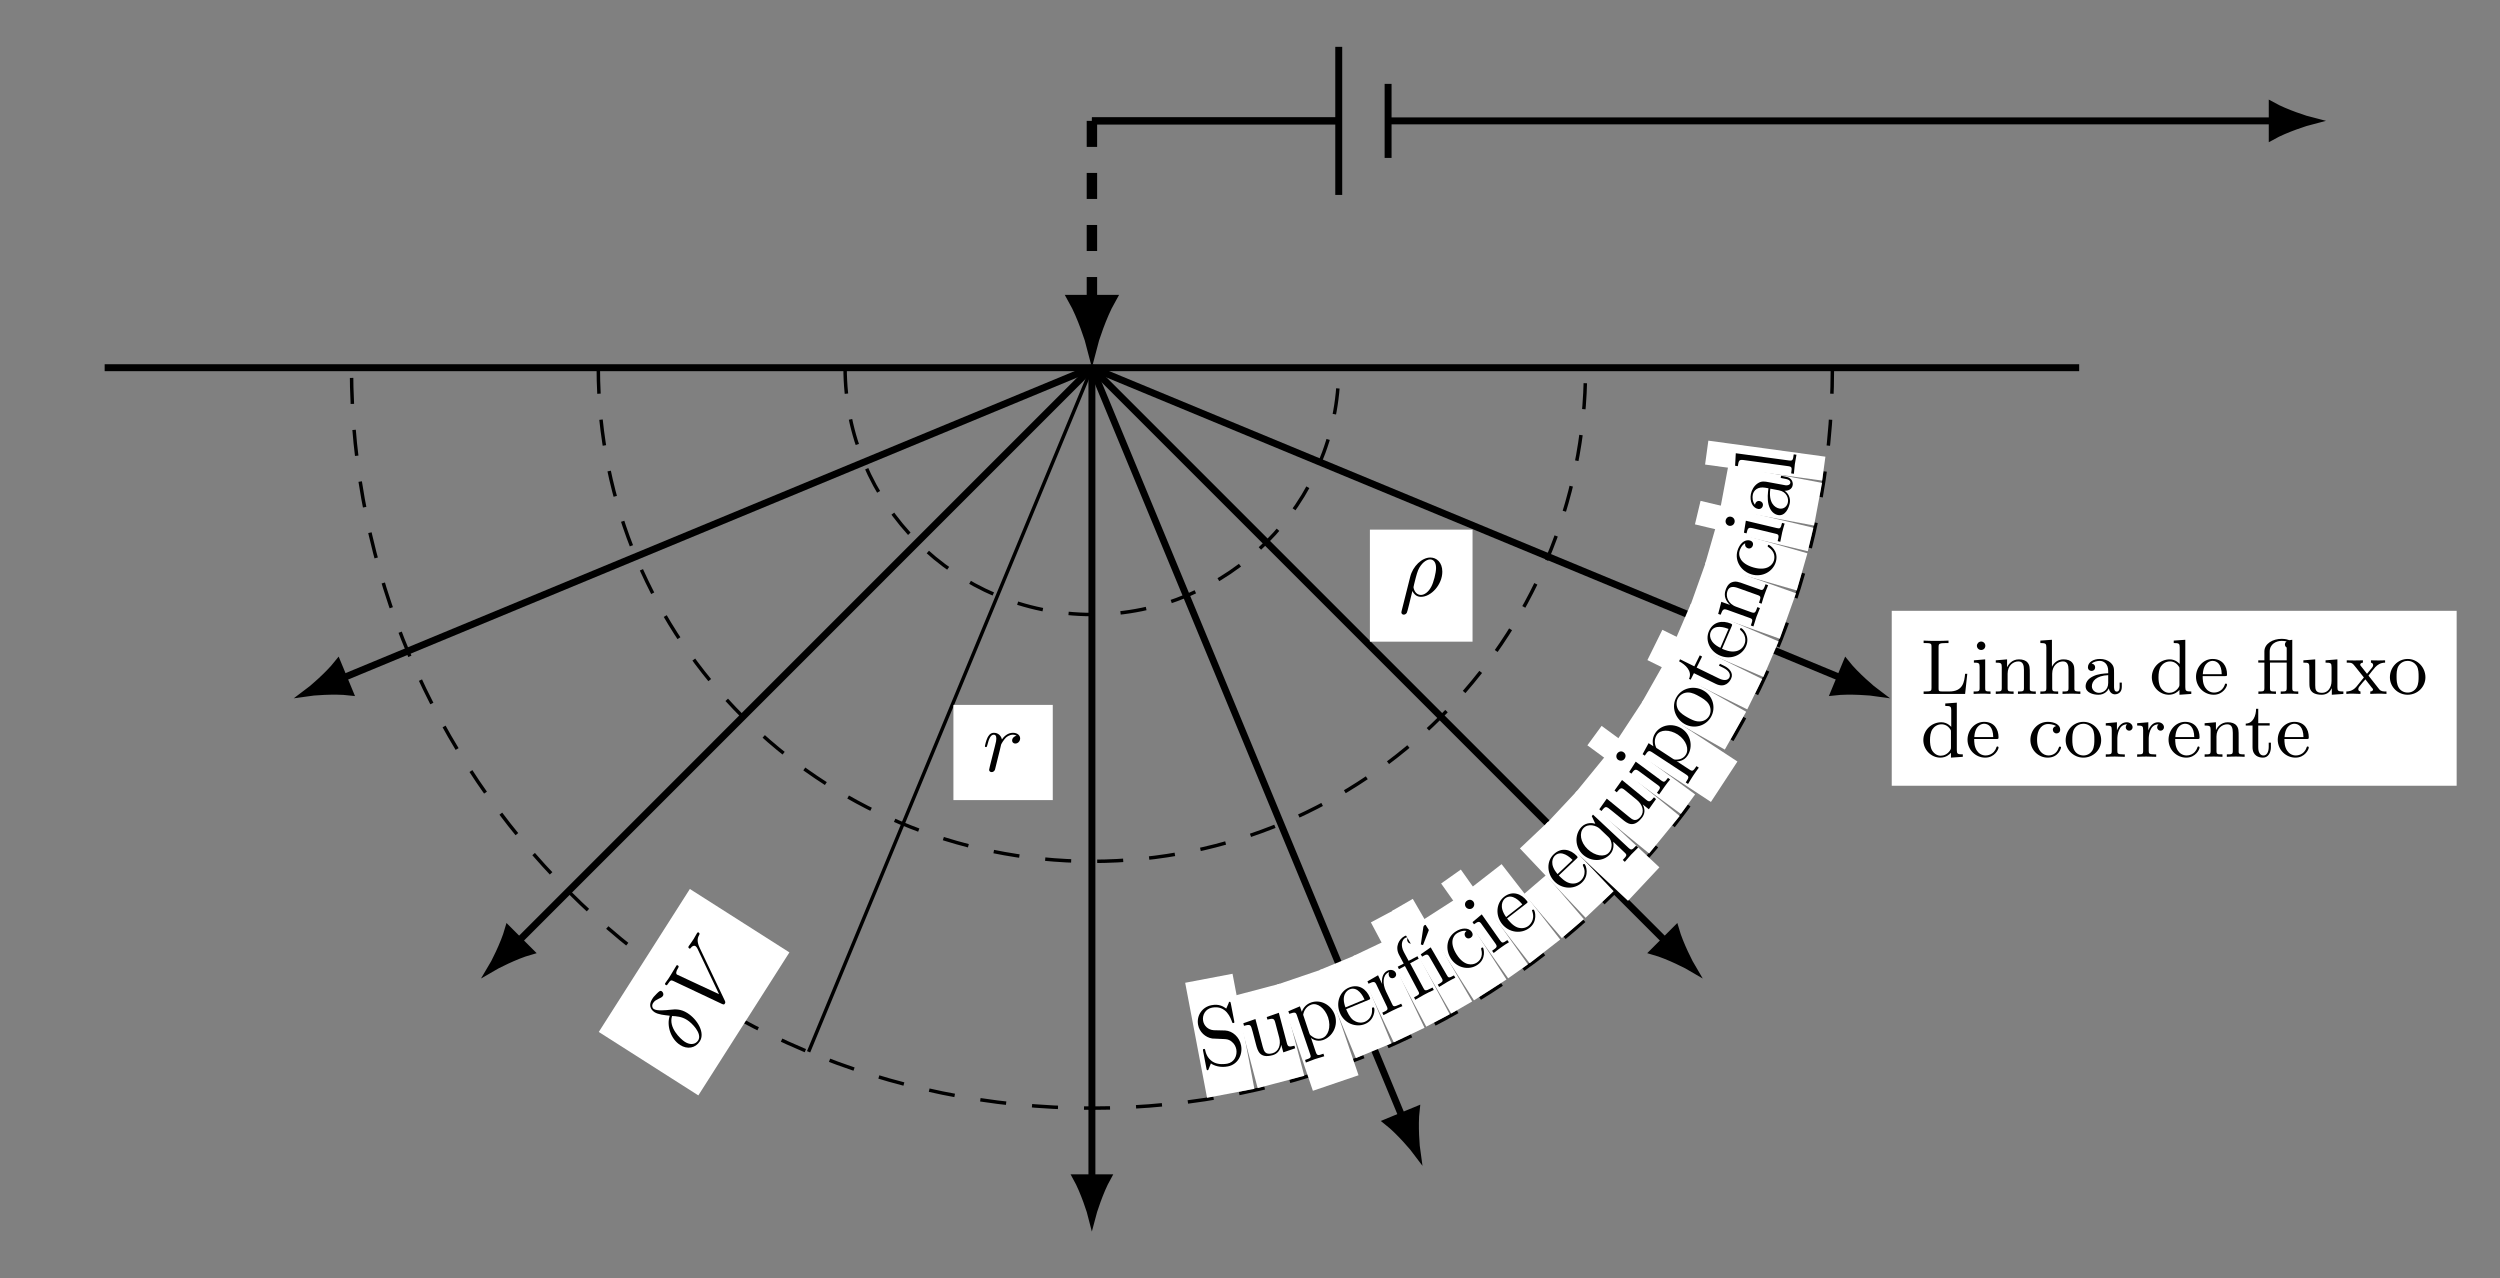 <?xml version="1.0" encoding="UTF-8"?>
<svg xmlns="http://www.w3.org/2000/svg" xmlns:xlink="http://www.w3.org/1999/xlink" width="287.124pt" height="146.823pt" viewBox="0 0 287.124 146.823" version="1.1">
<rect x="0" y="0" width="287.124" height="146.823" fill="#808080" stroke="none"/>
<defs>
<g>
<symbol overflow="visible" id="glyph0-0">
<path style="stroke:none;" d=""/>
</symbol>
<symbol overflow="visible" id="glyph0-1">
<path style="stroke:none;" d="M 0.328 1.719 C 0.297 1.844 0.297 1.859 0.297 1.891 C 0.297 2.031 0.406 2.156 0.578 2.156 C 0.781 2.156 0.906 1.969 0.922 1.938 C 0.984 1.859 1.297 0.516 1.562 -0.562 C 1.766 -0.156 2.078 0.109 2.547 0.109 C 3.719 0.109 5 -1.297 5 -2.781 C 5 -3.844 4.344 -4.406 3.625 -4.406 C 2.656 -4.406 1.609 -3.406 1.312 -2.188 Z M 2.547 -0.109 C 1.844 -0.109 1.688 -0.906 1.688 -1 C 1.688 -1.031 1.734 -1.234 1.766 -1.359 C 2.047 -2.484 2.141 -2.844 2.359 -3.234 C 2.797 -3.969 3.297 -4.188 3.594 -4.188 C 3.969 -4.188 4.281 -3.891 4.281 -3.203 C 4.281 -2.656 4 -1.547 3.734 -1.062 C 3.406 -0.422 2.922 -0.109 2.547 -0.109 Z M 2.547 -0.109 "/>
</symbol>
<symbol overflow="visible" id="glyph0-2">
<path style="stroke:none;" d="M 0.875 -0.594 C 0.844 -0.438 0.781 -0.203 0.781 -0.156 C 0.781 0.016 0.922 0.109 1.078 0.109 C 1.203 0.109 1.375 0.031 1.453 -0.172 C 1.469 -0.203 1.797 -1.562 1.844 -1.75 C 1.922 -2.078 2.109 -2.766 2.156 -3.047 C 2.203 -3.172 2.484 -3.641 2.719 -3.859 C 2.797 -3.922 3.094 -4.188 3.516 -4.188 C 3.781 -4.188 3.922 -4.062 3.938 -4.062 C 3.641 -4.016 3.422 -3.781 3.422 -3.516 C 3.422 -3.359 3.531 -3.172 3.797 -3.172 C 4.062 -3.172 4.344 -3.406 4.344 -3.766 C 4.344 -4.109 4.031 -4.406 3.516 -4.406 C 2.875 -4.406 2.438 -3.922 2.25 -3.641 C 2.156 -4.094 1.797 -4.406 1.328 -4.406 C 0.875 -4.406 0.688 -4.016 0.594 -3.844 C 0.422 -3.5 0.297 -2.906 0.297 -2.875 C 0.297 -2.766 0.391 -2.766 0.406 -2.766 C 0.516 -2.766 0.516 -2.781 0.578 -3 C 0.75 -3.703 0.953 -4.188 1.312 -4.188 C 1.469 -4.188 1.609 -4.109 1.609 -3.734 C 1.609 -3.516 1.578 -3.406 1.453 -2.891 Z M 0.875 -0.594 "/>
</symbol>
<symbol overflow="visible" id="glyph1-0">
<path style="stroke:none;" d=""/>
</symbol>
<symbol overflow="visible" id="glyph1-1">
<path style="stroke:none;" d="M 5.359 -2.312 L 5.109 -2.312 C 5.016 -1.406 4.891 -0.281 3.281 -0.281 L 2.5 -0.281 C 2.078 -0.281 2.062 -0.344 2.062 -0.641 L 2.062 -5.406 C 2.062 -5.734 2.094 -5.844 2.922 -5.844 L 3.203 -5.844 L 3.203 -6.125 C 2.891 -6.094 2.078 -6.094 1.719 -6.094 C 1.297 -6.094 0.75 -6.094 0.344 -6.125 L 0.344 -5.844 L 0.547 -5.844 C 1.234 -5.844 1.25 -5.75 1.25 -5.422 L 1.25 -0.703 C 1.25 -0.375 1.234 -0.281 0.547 -0.281 L 0.344 -0.281 L 0.344 0 L 5.109 0 Z M 5.359 -2.312 "/>
</symbol>
<symbol overflow="visible" id="glyph1-2">
<path style="stroke:none;" d="M 1.656 -3.969 L 0.359 -3.859 L 0.359 -3.594 C 0.938 -3.594 1.016 -3.531 1.016 -3.094 L 1.016 -0.688 C 1.016 -0.281 0.922 -0.281 0.328 -0.281 L 0.328 0 C 0.719 -0.016 0.922 -0.031 1.312 -0.031 C 1.453 -0.031 1.828 -0.031 2.266 0 L 2.266 -0.281 C 1.688 -0.281 1.656 -0.328 1.656 -0.672 Z M 1.672 -5.531 C 1.672 -5.797 1.469 -6.016 1.188 -6.016 C 0.922 -6.016 0.703 -5.781 0.703 -5.531 C 0.703 -5.266 0.922 -5.047 1.188 -5.047 C 1.469 -5.047 1.672 -5.25 1.672 -5.531 Z M 1.672 -5.531 "/>
</symbol>
<symbol overflow="visible" id="glyph1-3">
<path style="stroke:none;" d="M 1.672 -2.328 C 1.672 -3.281 2.344 -3.734 2.906 -3.734 C 3.438 -3.734 3.547 -3.297 3.547 -2.766 L 3.547 -0.688 C 3.547 -0.281 3.453 -0.281 2.859 -0.281 L 2.859 0 C 3.281 -0.016 3.453 -0.031 3.891 -0.031 C 4.312 -0.031 4.438 -0.016 4.906 0 L 4.906 -0.281 C 4.453 -0.281 4.219 -0.281 4.219 -0.562 L 4.219 -2.281 C 4.219 -3.016 4.219 -3.281 3.969 -3.594 C 3.766 -3.844 3.422 -3.969 2.969 -3.969 C 2.141 -3.969 1.75 -3.344 1.625 -3.094 L 1.609 -3.094 L 1.609 -3.969 L 0.312 -3.859 L 0.312 -3.594 C 0.922 -3.594 1 -3.531 1 -3.078 L 1 -0.688 C 1 -0.281 0.906 -0.281 0.312 -0.281 L 0.312 0 C 0.734 -0.016 0.906 -0.031 1.344 -0.031 C 1.766 -0.031 1.891 -0.016 2.359 0 L 2.359 -0.281 C 1.766 -0.281 1.672 -0.281 1.672 -0.688 Z M 1.672 -2.328 "/>
</symbol>
<symbol overflow="visible" id="glyph1-4">
<path style="stroke:none;" d="M 1.641 -6.219 L 0.312 -6.125 L 0.312 -5.844 C 0.922 -5.844 1 -5.781 1 -5.344 L 1 -0.688 C 1 -0.281 0.906 -0.281 0.312 -0.281 L 0.312 0 C 0.734 -0.016 0.906 -0.031 1.344 -0.031 C 1.766 -0.031 1.891 -0.016 2.359 0 L 2.359 -0.281 C 1.766 -0.281 1.672 -0.281 1.672 -0.688 L 1.672 -2.328 C 1.672 -3.281 2.344 -3.734 2.906 -3.734 C 3.438 -3.734 3.547 -3.297 3.547 -2.766 L 3.547 -0.688 C 3.547 -0.281 3.453 -0.281 2.859 -0.281 L 2.859 0 C 3.281 -0.016 3.453 -0.031 3.891 -0.031 C 4.312 -0.031 4.438 -0.016 4.906 0 L 4.906 -0.281 C 4.453 -0.281 4.219 -0.281 4.219 -0.562 L 4.219 -2.281 C 4.219 -3.016 4.219 -3.281 3.969 -3.594 C 3.766 -3.844 3.422 -3.969 2.969 -3.969 C 2.375 -3.969 1.922 -3.656 1.656 -3.141 L 1.641 -3.141 Z M 1.641 -6.219 "/>
</symbol>
<symbol overflow="visible" id="glyph1-5">
<path style="stroke:none;" d="M 3.062 -0.641 C 3.109 -0.266 3.375 0.047 3.766 0.047 C 3.984 0.047 4.547 -0.078 4.547 -0.797 L 4.547 -1.297 L 4.297 -1.297 L 4.297 -0.812 C 4.297 -0.703 4.297 -0.266 3.969 -0.266 C 3.656 -0.266 3.656 -0.688 3.656 -0.828 L 3.656 -2.406 C 3.656 -2.922 3.656 -3.219 3.25 -3.594 C 2.922 -3.891 2.484 -4.016 2.031 -4.016 C 1.281 -4.016 0.656 -3.641 0.656 -3.062 C 0.656 -2.797 0.844 -2.641 1.078 -2.641 C 1.312 -2.641 1.484 -2.812 1.484 -3.047 C 1.484 -3.438 1.094 -3.484 1.078 -3.484 C 1.328 -3.719 1.766 -3.797 2.016 -3.797 C 2.469 -3.797 2.984 -3.453 2.984 -2.656 L 2.984 -2.375 C 2.5 -2.344 1.828 -2.312 1.234 -2.016 C 0.578 -1.703 0.391 -1.234 0.391 -0.875 C 0.391 -0.141 1.25 0.094 1.859 0.094 C 2.594 0.094 2.938 -0.391 3.062 -0.641 Z M 2.984 -1.266 C 2.984 -0.391 2.312 -0.125 1.922 -0.125 C 1.5 -0.125 1.109 -0.438 1.109 -0.875 C 1.109 -1.469 1.609 -2.094 2.984 -2.156 Z M 2.984 -1.266 "/>
</symbol>
<symbol overflow="visible" id="glyph1-6">
<path style="stroke:none;" d="M 3.484 -1.078 C 3.484 -0.922 3.484 -0.891 3.359 -0.703 C 3.078 -0.297 2.656 -0.125 2.312 -0.125 C 1.922 -0.125 1.562 -0.344 1.328 -0.719 C 1.094 -1.109 1.078 -1.625 1.078 -1.922 C 1.078 -2.344 1.125 -2.812 1.359 -3.172 C 1.562 -3.469 1.922 -3.734 2.406 -3.734 C 2.781 -3.734 3.141 -3.547 3.375 -3.203 C 3.484 -3.062 3.484 -3.062 3.484 -2.891 Z M 3.516 -3.438 C 3.469 -3.484 3.062 -3.969 2.375 -3.969 C 1.266 -3.969 0.312 -3.078 0.312 -1.922 C 0.312 -0.812 1.203 0.094 2.266 0.094 C 2.922 0.094 3.328 -0.281 3.484 -0.469 L 3.484 0.094 L 4.844 0 L 4.844 -0.281 C 4.234 -0.281 4.156 -0.344 4.156 -0.781 L 4.156 -6.219 L 2.828 -6.125 L 2.828 -5.844 C 3.438 -5.844 3.516 -5.781 3.516 -5.344 Z M 3.516 -3.438 "/>
</symbol>
<symbol overflow="visible" id="glyph1-7">
<path style="stroke:none;" d="M 3.594 -2.047 C 3.781 -2.047 3.828 -2.047 3.828 -2.25 C 3.828 -3.172 3.328 -4.016 2.172 -4.016 C 1.109 -4.016 0.266 -3.078 0.266 -1.969 C 0.266 -0.797 1.203 0.094 2.297 0.094 C 3.391 0.094 3.828 -0.859 3.828 -1.062 C 3.828 -1.125 3.781 -1.188 3.703 -1.188 C 3.609 -1.188 3.594 -1.125 3.578 -1.078 C 3.281 -0.172 2.469 -0.156 2.344 -0.156 C 1.906 -0.156 1.547 -0.391 1.344 -0.703 C 1.047 -1.141 1.031 -1.672 1.031 -2.047 Z M 1.047 -2.266 C 1.125 -3.656 1.922 -3.797 2.172 -3.797 C 2.672 -3.797 3.203 -3.422 3.219 -2.266 Z M 1.047 -2.266 "/>
</symbol>
<symbol overflow="visible" id="glyph1-8">
<path style="stroke:none;" d="M 3.828 -6.172 C 3.797 -6.172 3.781 -6.172 3.719 -6.203 C 3.438 -6.312 3.094 -6.328 2.953 -6.328 C 1.922 -6.328 0.953 -5.781 0.953 -4.875 L 0.953 -3.859 L 0.25 -3.859 L 0.25 -3.594 L 0.953 -3.594 L 0.953 -0.688 C 0.953 -0.281 0.859 -0.281 0.266 -0.281 L 0.266 0 C 0.688 -0.016 0.859 -0.031 1.281 -0.031 C 1.688 -0.031 1.844 -0.016 2.281 0 L 2.281 -0.281 C 1.688 -0.281 1.594 -0.281 1.594 -0.688 L 1.594 -3.594 L 3.516 -3.594 L 3.516 -0.688 C 3.516 -0.281 3.422 -0.281 2.828 -0.281 L 2.828 0 C 3.25 -0.016 3.422 -0.031 3.828 -0.031 C 4.25 -0.031 4.406 -0.016 4.844 0 L 4.844 -0.281 C 4.25 -0.281 4.156 -0.281 4.156 -0.688 L 4.156 -6.219 Z M 1.562 -4.859 C 1.562 -5.734 2.312 -6.094 2.938 -6.094 C 3.125 -6.094 3.312 -6.078 3.516 -6.031 C 3.391 -5.969 3.312 -5.828 3.312 -5.672 C 3.312 -5.547 3.375 -5.406 3.516 -5.328 L 3.516 -3.859 L 1.562 -3.859 Z M 1.562 -4.859 "/>
</symbol>
<symbol overflow="visible" id="glyph1-9">
<path style="stroke:none;" d="M 3.547 -1.5 C 3.547 -0.703 3.109 -0.125 2.453 -0.125 C 1.719 -0.125 1.672 -0.516 1.672 -1 L 1.672 -3.969 L 0.312 -3.859 L 0.312 -3.594 C 1 -3.594 1 -3.562 1 -2.766 L 1 -1.422 C 1 -0.828 1 -0.453 1.422 -0.141 C 1.672 0.031 2.047 0.094 2.406 0.094 C 2.875 0.094 3.312 -0.109 3.562 -0.641 L 3.578 -0.641 L 3.578 0.094 L 4.906 0 L 4.906 -0.281 C 4.297 -0.281 4.219 -0.344 4.219 -0.781 L 4.219 -3.969 L 2.859 -3.859 L 2.859 -3.594 C 3.469 -3.594 3.547 -3.531 3.547 -3.078 Z M 3.547 -1.5 "/>
</symbol>
<symbol overflow="visible" id="glyph1-10">
<path style="stroke:none;" d="M 2.734 -2.016 C 2.672 -2.094 2.672 -2.109 2.672 -2.109 C 2.672 -2.141 3.375 -2.984 3.438 -3.062 C 3.719 -3.359 4.031 -3.578 4.578 -3.594 L 4.578 -3.859 C 4.312 -3.844 4.078 -3.844 3.812 -3.844 C 3.469 -3.844 3.312 -3.844 2.953 -3.859 L 2.953 -3.594 C 3.078 -3.562 3.203 -3.5 3.203 -3.312 C 3.203 -3.172 3.125 -3.078 3.078 -3.016 L 2.5 -2.312 L 1.797 -3.203 C 1.734 -3.281 1.719 -3.297 1.719 -3.359 C 1.719 -3.469 1.828 -3.578 2.031 -3.594 L 2.031 -3.859 C 1.688 -3.844 1.453 -3.844 1.047 -3.844 C 1.031 -3.844 0.516 -3.844 0.172 -3.859 L 0.172 -3.594 C 0.797 -3.594 0.812 -3.562 1.219 -3.047 L 2.141 -1.891 C 1.953 -1.656 1.469 -1.062 1.281 -0.828 C 0.828 -0.297 0.312 -0.281 0.125 -0.281 L 0.125 0 C 0.391 -0.031 0.625 -0.031 0.891 -0.031 C 1.172 -0.031 1.469 -0.016 1.75 0 L 1.75 -0.281 C 1.531 -0.312 1.5 -0.453 1.5 -0.547 C 1.5 -0.578 1.5 -0.703 1.625 -0.859 C 1.844 -1.141 2.078 -1.406 2.312 -1.672 L 3.016 -0.766 C 3.188 -0.578 3.188 -0.562 3.188 -0.5 C 3.188 -0.406 3.094 -0.281 2.875 -0.281 L 2.875 0 C 3.25 -0.016 3.469 -0.031 3.859 -0.031 C 3.875 -0.031 4.391 -0.031 4.734 0 L 4.734 -0.281 C 4.375 -0.281 4.109 -0.281 3.906 -0.531 Z M 2.734 -2.016 "/>
</symbol>
<symbol overflow="visible" id="glyph1-11">
<path style="stroke:none;" d="M 4.344 -1.906 C 4.344 -3.078 3.406 -4.016 2.312 -4.016 C 1.172 -4.016 0.266 -3.062 0.266 -1.906 C 0.266 -0.797 1.188 0.094 2.297 0.094 C 3.438 0.094 4.344 -0.812 4.344 -1.906 Z M 2.312 -0.156 C 1.859 -0.156 1.484 -0.375 1.281 -0.719 C 1.047 -1.109 1.031 -1.578 1.031 -1.984 C 1.031 -2.328 1.031 -2.828 1.25 -3.203 C 1.531 -3.656 1.969 -3.797 2.297 -3.797 C 2.812 -3.797 3.172 -3.5 3.359 -3.203 C 3.562 -2.828 3.562 -2.375 3.562 -1.984 C 3.562 -1.656 3.562 -1.141 3.344 -0.75 C 3.094 -0.328 2.688 -0.156 2.312 -0.156 Z M 2.312 -0.156 "/>
</symbol>
<symbol overflow="visible" id="glyph1-12">
<path style="stroke:none;" d="M 3.266 -3.531 C 3.078 -3.484 2.891 -3.359 2.891 -3.109 C 2.891 -2.875 3.078 -2.688 3.312 -2.688 C 3.547 -2.688 3.734 -2.844 3.734 -3.125 C 3.734 -3.672 3.109 -4.016 2.312 -4.016 C 1.172 -4.016 0.312 -3.062 0.312 -1.938 C 0.312 -0.781 1.234 0.094 2.297 0.094 C 3.547 0.094 3.828 -0.984 3.828 -1.062 C 3.828 -1.172 3.734 -1.172 3.703 -1.172 C 3.609 -1.172 3.609 -1.156 3.547 -1 C 3.344 -0.391 2.844 -0.156 2.391 -0.156 C 1.812 -0.156 1.078 -0.625 1.078 -1.953 C 1.078 -3.344 1.797 -3.766 2.328 -3.766 C 2.453 -3.766 2.938 -3.75 3.266 -3.531 Z M 3.266 -3.531 "/>
</symbol>
<symbol overflow="visible" id="glyph1-13">
<path style="stroke:none;" d="M 1.594 -2.047 C 1.594 -2.422 1.688 -3.734 2.719 -3.734 C 2.703 -3.719 2.562 -3.609 2.562 -3.406 C 2.562 -3.156 2.75 -3 2.953 -3 C 3.141 -3 3.344 -3.141 3.344 -3.406 C 3.344 -3.688 3.078 -3.969 2.672 -3.969 C 2.141 -3.969 1.766 -3.594 1.547 -3.031 L 1.547 -3.969 L 0.266 -3.859 L 0.266 -3.594 C 0.875 -3.594 0.953 -3.531 0.953 -3.078 L 0.953 -0.688 C 0.953 -0.281 0.859 -0.281 0.266 -0.281 L 0.266 0 C 0.75 -0.016 0.859 -0.031 1.312 -0.031 C 1.672 -0.031 1.891 -0.016 2.453 0 L 2.453 -0.281 L 2.281 -0.281 C 1.625 -0.281 1.594 -0.375 1.594 -0.703 Z M 1.594 -2.047 "/>
</symbol>
<symbol overflow="visible" id="glyph1-14">
<path style="stroke:none;" d="M 2.922 -3.594 L 2.922 -3.859 L 1.609 -3.859 L 1.609 -5.516 L 1.359 -5.516 C 1.359 -4.766 1.047 -3.844 0.172 -3.812 L 0.172 -3.594 L 0.953 -3.594 L 0.953 -1.109 C 0.953 -0.109 1.672 0.094 2.156 0.094 C 2.75 0.094 3.062 -0.469 3.062 -1.109 L 3.062 -1.625 L 2.812 -1.625 L 2.812 -1.141 C 2.812 -0.469 2.531 -0.156 2.219 -0.156 C 1.609 -0.156 1.609 -0.938 1.609 -1.109 L 1.609 -3.594 Z M 2.922 -3.594 "/>
</symbol>
<symbol overflow="visible" id="glyph2-0">
<path style="stroke:none;" d=""/>
</symbol>
<symbol overflow="visible" id="glyph2-1">
<path style="stroke:none;" d="M -2.266 -4.562 C -2.672 -3.359 -2.094 -1.844 -1.078 -1.203 C -0.266 -0.672 0.688 -0.828 1.188 -1.625 C 1.812 -2.594 0.922 -4.141 -0.25 -4.875 C -1.016 -5.359 -1.641 -5.312 -2.188 -5.25 C -2.781 -5.188 -3.719 -5.094 -4.094 -5.328 C -4.281 -5.453 -4.359 -5.75 -4.172 -6.031 C -4 -6.297 -3.797 -6.375 -3.562 -6.5 C -3.359 -6.594 -3.141 -6.688 -3.062 -6.828 C -2.922 -7.031 -3.047 -7.281 -3.188 -7.375 C -3.375 -7.484 -3.484 -7.359 -3.75 -7.109 C -4.125 -6.734 -4.203 -6.625 -4.281 -6.484 C -4.703 -5.828 -4.516 -5.297 -4.016 -4.969 C -3.562 -4.688 -2.938 -4.641 -2.266 -4.562 Z M -2 -4.531 C -1.484 -4.5 -0.891 -4.469 -0.281 -4.078 C 0.281 -3.734 1.484 -2.516 1 -1.734 C 0.703 -1.266 0.109 -1.156 -0.531 -1.562 C -1.062 -1.906 -2.438 -3.219 -2 -4.531 Z M -2 -4.531 "/>
</symbol>
<symbol overflow="visible" id="glyph2-2">
<path style="stroke:none;" d="M -1.422 -8.328 C -1.812 -9.156 -1.609 -9.531 -1.438 -9.859 C -1.391 -9.953 -1.5 -10.047 -1.516 -10.062 C -1.578 -10.109 -1.656 -10.078 -1.703 -10.016 C -1.844 -9.797 -1.969 -9.531 -2.109 -9.312 C -2.281 -9.031 -2.5 -8.75 -2.672 -8.5 C -2.703 -8.438 -2.766 -8.328 -2.609 -8.234 C -2.516 -8.172 -2.469 -8.25 -2.422 -8.312 C -2.266 -8.516 -2.062 -8.609 -1.891 -8.5 C -1.766 -8.422 -1.656 -8.188 -1.656 -8.188 L 0.812 -2.984 L -4.016 -5.234 C -4.156 -5.328 -4.141 -5.609 -3.891 -5.984 C -3.828 -6.109 -3.766 -6.203 -3.938 -6.297 C -4 -6.344 -4.078 -6.297 -4.094 -6.25 C -4.312 -5.906 -4.516 -5.531 -4.734 -5.188 C -4.828 -5.031 -4.922 -4.875 -5.031 -4.719 C -5.125 -4.578 -5.25 -4.438 -5.344 -4.281 C -5.391 -4.219 -5.453 -4.125 -5.297 -4.031 C -5.188 -3.969 -5.141 -4.047 -5.047 -4.188 C -4.75 -4.641 -4.672 -4.594 -4.438 -4.5 L 1.156 -1.859 C 1.344 -1.781 1.406 -1.781 1.469 -1.891 C 1.562 -2.016 1.531 -2.094 1.484 -2.219 Z M -1.422 -8.328 "/>
</symbol>
<symbol overflow="visible" id="glyph3-0">
<path style="stroke:none;" d=""/>
</symbol>
<symbol overflow="visible" id="glyph3-1">
<path style="stroke:none;" d="M 2.703 -4.469 L 1.391 -4.5 C 0.734 -4.547 0.281 -5 0.172 -5.562 C 0.047 -6.25 0.438 -6.953 1.203 -7.094 C 2.828 -7.406 3.359 -5.844 3.5 -5.422 C 3.531 -5.359 3.547 -5.297 3.656 -5.328 C 3.781 -5.344 3.766 -5.391 3.734 -5.578 L 3.359 -7.531 C 3.328 -7.703 3.312 -7.781 3.203 -7.766 C 3.141 -7.75 3.125 -7.734 3.094 -7.594 L 2.828 -6.984 C 2.5 -7.219 2.016 -7.547 1.141 -7.375 C 0.047 -7.172 -0.609 -6.156 -0.406 -5.109 C -0.25 -4.297 0.422 -3.672 1.219 -3.547 C 1.328 -3.547 1.859 -3.516 2.578 -3.484 C 2.859 -3.469 3.172 -3.453 3.5 -3.141 C 3.75 -2.938 3.922 -2.625 3.984 -2.297 C 4.109 -1.609 3.766 -0.812 2.938 -0.656 C 2.656 -0.609 1.891 -0.5 1.281 -0.875 C 0.609 -1.312 0.469 -1.922 0.391 -2.281 C 0.359 -2.375 0.281 -2.359 0.25 -2.344 C 0.125 -2.328 0.141 -2.266 0.172 -2.094 L 0.547 -0.125 C 0.578 0.047 0.594 0.109 0.703 0.094 C 0.766 0.078 0.766 0.062 0.812 -0.062 C 0.812 -0.078 0.844 -0.109 1.062 -0.688 C 1.422 -0.422 2.141 -0.172 3.016 -0.344 C 4.141 -0.562 4.734 -1.656 4.531 -2.75 C 4.344 -3.719 3.547 -4.422 2.703 -4.469 Z M 2.703 -4.469 "/>
</symbol>
<symbol overflow="visible" id="glyph4-0">
<path style="stroke:none;" d=""/>
</symbol>
<symbol overflow="visible" id="glyph4-1">
<path style="stroke:none;" d="M 3.562 -1.75 L 3.797 -0.891 L 5.156 -1.359 L 5.078 -1.656 C 4.406 -1.484 4.312 -1.531 4.188 -2.016 L 3.281 -5.438 L 1.891 -4.953 L 1.969 -4.656 C 2.641 -4.828 2.75 -4.781 2.875 -4.297 L 3.328 -2.578 C 3.547 -1.734 3.25 -0.969 2.531 -0.781 C 1.734 -0.578 1.578 -1.016 1.438 -1.516 L 0.594 -4.719 L -0.797 -4.234 L -0.719 -3.938 C 0.047 -4.141 0.047 -4.109 0.281 -3.25 L 0.656 -1.812 C 0.859 -1.047 1.094 -0.172 2.547 -0.562 C 3.094 -0.703 3.438 -1.094 3.562 -1.75 Z M 3.562 -1.75 "/>
</symbol>
<symbol overflow="visible" id="glyph5-0">
<path style="stroke:none;" d=""/>
</symbol>
<symbol overflow="visible" id="glyph5-1">
<path style="stroke:none;" d="M 0.422 -4.094 L 0.203 -4.719 L -1.125 -4.156 L -1.016 -3.859 C -0.344 -4.078 -0.266 -4.062 -0.125 -3.641 L 1.375 0.766 C 1.531 1.188 1.438 1.219 0.797 1.438 L 0.891 1.734 C 1.219 1.609 1.688 1.422 1.922 1.344 C 2.188 1.266 2.688 1.109 3 1.016 L 2.906 0.719 C 2.297 0.938 2.188 0.969 2.031 0.547 L 1.5 -1.031 L 1.469 -1.125 C 1.562 -0.984 2.125 -0.609 2.844 -0.844 C 3.969 -1.234 4.625 -2.5 4.219 -3.719 C 3.797 -4.906 2.594 -5.531 1.516 -5.172 C 0.781 -4.922 0.516 -4.359 0.422 -4.094 Z M 1.281 -1.641 L 0.578 -3.75 C 0.672 -4.328 1.031 -4.75 1.531 -4.922 C 2.219 -5.156 3.062 -4.516 3.438 -3.453 C 3.812 -2.312 3.438 -1.297 2.75 -1.062 C 2.359 -0.922 1.953 -0.984 1.562 -1.297 C 1.359 -1.438 1.359 -1.453 1.281 -1.641 Z M 1.281 -1.641 "/>
</symbol>
<symbol overflow="visible" id="glyph6-0">
<path style="stroke:none;" d=""/>
</symbol>
<symbol overflow="visible" id="glyph6-1">
<path style="stroke:none;" d="M 0.078 -2.75 C -0.453 -4.156 0.234 -4.688 0.562 -4.828 C 1.5 -5.203 2.109 -4.016 2.266 -3.656 Z M 0.156 -2.547 L 2.719 -3.609 C 2.922 -3.688 2.953 -3.703 2.875 -3.906 C 2.5 -4.812 1.625 -5.5 0.484 -5.031 C -0.594 -4.578 -1.047 -3.281 -0.562 -2.125 C -0.062 -0.906 1.281 -0.406 2.328 -0.844 C 3.453 -1.312 3.453 -2.5 3.375 -2.672 C 3.344 -2.766 3.25 -2.766 3.203 -2.75 C 3.125 -2.719 3.109 -2.641 3.125 -2.562 C 3.219 -1.469 2.375 -1.125 2.297 -1.094 C 1.828 -0.906 1.344 -1.031 0.984 -1.281 C 0.547 -1.609 0.297 -2.219 0.156 -2.547 Z M 0.156 -2.547 "/>
</symbol>
<symbol overflow="visible" id="glyph7-0">
<path style="stroke:none;" d=""/>
</symbol>
<symbol overflow="visible" id="glyph7-1">
<path style="stroke:none;" d="M 0.094 -3.703 L -0.375 -4.703 L -1.594 -4 L -1.469 -3.734 C -0.828 -4.031 -0.734 -4 -0.531 -3.562 L 0.625 -1.141 C 0.812 -0.734 0.719 -0.688 0.109 -0.406 L 0.25 -0.125 C 0.609 -0.297 1.016 -0.516 1.266 -0.641 C 1.625 -0.812 2.047 -1.016 2.422 -1.156 L 2.281 -1.438 L 2.094 -1.344 C 1.422 -1.031 1.359 -1.109 1.219 -1.438 L 0.547 -2.828 C 0.125 -3.719 0.141 -4.703 0.812 -5.031 C 0.891 -5.062 0.891 -5.062 0.906 -5.078 C 0.891 -5.047 0.781 -4.844 0.891 -4.609 C 1 -4.359 1.25 -4.312 1.453 -4.406 C 1.625 -4.484 1.781 -4.703 1.656 -4.984 C 1.516 -5.281 1.109 -5.422 0.719 -5.234 C 0.078 -4.922 0.031 -4.172 0.094 -3.703 Z M 0.094 -3.703 "/>
</symbol>
<symbol overflow="visible" id="glyph8-0">
<path style="stroke:none;" d=""/>
</symbol>
<symbol overflow="visible" id="glyph8-1">
<path style="stroke:none;" d="M -0.469 -4.625 L -1.016 -5.641 C -1.422 -6.422 -1.234 -7.062 -0.844 -7.266 C -0.812 -7.281 -0.672 -7.344 -0.516 -7.359 C -0.594 -7.266 -0.703 -7.062 -0.578 -6.844 C -0.484 -6.641 -0.25 -6.531 0 -6.672 C 0.25 -6.797 0.281 -7.047 0.172 -7.266 C 0 -7.594 -0.484 -7.703 -0.953 -7.453 C -1.562 -7.125 -2.062 -6.25 -1.562 -5.312 L -1.031 -4.312 L -1.719 -3.953 L -1.578 -3.672 L -0.891 -4.031 L 0.625 -1.172 C 0.844 -0.797 0.75 -0.75 0.156 -0.438 L 0.297 -0.156 C 0.656 -0.359 1.047 -0.594 1.281 -0.719 C 1.641 -0.906 2.047 -1.125 2.422 -1.281 L 2.281 -1.562 L 2.094 -1.469 C 1.453 -1.125 1.375 -1.203 1.219 -1.516 L -0.297 -4.344 L 0.688 -4.875 L 0.547 -5.156 Z M -0.469 -4.625 "/>
</symbol>
<symbol overflow="visible" id="glyph9-0">
<path style="stroke:none;" d=""/>
</symbol>
<symbol overflow="visible" id="glyph9-1">
<path style="stroke:none;" d="M 0.094 -7.344 C 0.125 -7.453 0.141 -7.594 0.078 -7.703 C -0.016 -7.844 -0.266 -7.922 -0.422 -7.828 C -0.547 -7.75 -0.578 -7.609 -0.578 -7.531 L -0.859 -5.609 L -0.609 -5.531 Z M 0.094 -7.344 "/>
</symbol>
<symbol overflow="visible" id="glyph9-2">
<path style="stroke:none;" d="M -0.688 -4.719 L -1.828 -3.922 L -1.672 -3.656 C -1.125 -3.984 -1.016 -3.969 -0.781 -3.547 L 0.562 -1.219 C 0.797 -0.828 0.703 -0.766 0.125 -0.438 L 0.281 -0.172 C 0.547 -0.344 1.016 -0.625 1.234 -0.75 C 1.531 -0.922 1.828 -1.078 2.141 -1.234 L 1.984 -1.5 C 1.406 -1.172 1.344 -1.203 1.156 -1.547 Z M -0.688 -4.719 "/>
</symbol>
<symbol overflow="visible" id="glyph10-0">
<path style="stroke:none;" d=""/>
</symbol>
<symbol overflow="visible" id="glyph10-1">
<path style="stroke:none;" d="M -0.188 -2.453 C -1.062 -3.828 -0.609 -4.625 -0.156 -4.906 C -0.078 -4.953 0.453 -5.281 0.938 -5.172 C 0.609 -4.922 0.734 -4.625 0.797 -4.531 C 0.938 -4.297 1.203 -4.25 1.422 -4.391 C 1.641 -4.531 1.719 -4.781 1.547 -5.047 C 1.188 -5.609 0.344 -5.531 -0.297 -5.109 C -1.359 -4.438 -1.531 -3.047 -0.859 -2 C -0.172 -0.922 1.188 -0.625 2.156 -1.25 C 3.266 -1.969 2.891 -3.156 2.844 -3.234 C 2.797 -3.312 2.703 -3.25 2.672 -3.234 C 2.609 -3.188 2.609 -3.141 2.625 -3.094 C 2.891 -2.156 2.391 -1.703 2.094 -1.516 C 1.641 -1.234 0.688 -1.094 -0.188 -2.453 Z M -0.188 -2.453 "/>
</symbol>
<symbol overflow="visible" id="glyph11-0">
<path style="stroke:none;" d=""/>
</symbol>
<symbol overflow="visible" id="glyph11-1">
<path style="stroke:none;" d="M -1.109 -4.625 L -2.172 -3.734 L -2 -3.484 C -1.484 -3.859 -1.359 -3.859 -1.094 -3.453 L 0.469 -1.266 C 0.719 -0.891 0.625 -0.828 0.078 -0.438 L 0.266 -0.188 C 0.516 -0.391 0.953 -0.719 1.156 -0.859 C 1.438 -1.062 1.719 -1.25 2.016 -1.422 L 1.828 -1.672 C 1.297 -1.297 1.234 -1.312 1 -1.625 Z M -2.062 -6.078 C -2.266 -6.344 -2.578 -6.359 -2.812 -6.188 C -3.062 -6.016 -3.094 -5.688 -2.938 -5.469 C -2.797 -5.25 -2.453 -5.156 -2.203 -5.328 C -1.969 -5.5 -1.891 -5.812 -2.062 -6.078 Z M -2.062 -6.078 "/>
</symbol>
<symbol overflow="visible" id="glyph12-0">
<path style="stroke:none;" d=""/>
</symbol>
<symbol overflow="visible" id="glyph12-1">
<path style="stroke:none;" d="M -0.656 -2.672 C -1.531 -3.906 -1.031 -4.609 -0.766 -4.828 C 0.047 -5.453 0.969 -4.438 1.203 -4.125 Z M -0.547 -2.516 L 1.656 -4.219 C 1.828 -4.359 1.859 -4.375 1.734 -4.531 C 1.125 -5.328 0.094 -5.766 -0.891 -5 C -1.797 -4.281 -1.906 -2.891 -1.141 -1.906 C -0.312 -0.844 1.109 -0.719 2.031 -1.438 C 2.984 -2.172 2.672 -3.344 2.547 -3.484 C 2.484 -3.578 2.391 -3.531 2.359 -3.5 C 2.297 -3.453 2.312 -3.375 2.359 -3.312 C 2.703 -2.281 1.984 -1.734 1.922 -1.672 C 1.516 -1.359 1.031 -1.344 0.609 -1.5 C 0.078 -1.719 -0.328 -2.234 -0.547 -2.516 Z M -0.547 -2.516 "/>
</symbol>
<symbol overflow="visible" id="glyph13-0">
<path style="stroke:none;" d=""/>
</symbol>
<symbol overflow="visible" id="glyph13-1">
<path style="stroke:none;" d="M -0.922 -2.594 C -1.906 -3.734 -1.469 -4.484 -1.219 -4.719 C -0.469 -5.422 0.531 -4.5 0.797 -4.219 Z M -0.781 -2.438 L 1.25 -4.359 C 1.406 -4.5 1.422 -4.531 1.281 -4.688 C 0.594 -5.406 -0.453 -5.734 -1.359 -4.875 C -2.203 -4.078 -2.172 -2.703 -1.312 -1.781 C -0.391 -0.812 1.047 -0.828 1.875 -1.625 C 2.766 -2.469 2.328 -3.578 2.203 -3.719 C 2.125 -3.797 2.047 -3.75 2.016 -3.719 C 1.953 -3.656 1.984 -3.594 2.016 -3.516 C 2.484 -2.547 1.828 -1.922 1.75 -1.859 C 1.391 -1.516 0.891 -1.438 0.453 -1.562 C -0.078 -1.703 -0.531 -2.188 -0.781 -2.438 Z M -0.781 -2.438 "/>
</symbol>
<symbol overflow="visible" id="glyph14-0">
<path style="stroke:none;" d=""/>
</symbol>
<symbol overflow="visible" id="glyph14-1">
<path style="stroke:none;" d="M 2.156 -3.188 L 3.453 -1.953 C 3.781 -1.656 3.703 -1.578 3.25 -1.094 L 3.484 -0.875 C 3.719 -1.125 4.031 -1.531 4.219 -1.719 C 4.406 -1.922 4.781 -2.266 5.016 -2.516 L 4.781 -2.734 C 4.328 -2.25 4.25 -2.172 3.922 -2.469 L -0.172 -6.297 L -0.312 -6.125 L 0.094 -5.25 C -0.188 -5.344 -0.953 -5.453 -1.5 -4.875 C -2.281 -4.031 -2.281 -2.609 -1.344 -1.719 C -0.422 -0.875 0.969 -0.875 1.766 -1.719 C 2.25 -2.234 2.203 -2.828 2.156 -3.188 Z M 0.594 -4.688 L 1.609 -3.719 C 1.844 -3.516 1.938 -3.188 1.969 -2.875 C 1.969 -2.656 1.969 -2.25 1.641 -1.922 C 1.141 -1.375 0.062 -1.547 -0.781 -2.328 C -1.641 -3.141 -1.766 -4.219 -1.266 -4.75 C -0.719 -5.328 0.203 -5.047 0.594 -4.688 Z M 0.594 -4.688 "/>
</symbol>
<symbol overflow="visible" id="glyph15-0">
<path style="stroke:none;" d=""/>
</symbol>
<symbol overflow="visible" id="glyph15-1">
<path style="stroke:none;" d="M 1.844 -3.531 L 2.547 -2.969 L 3.375 -4.141 L 3.141 -4.344 C 2.703 -3.812 2.594 -3.766 2.219 -4.078 L -0.531 -6.328 L -1.391 -5.125 L -1.141 -4.922 C -0.688 -5.469 -0.594 -5.484 -0.203 -5.172 L 1.172 -4.047 C 1.828 -3.5 2.078 -2.703 1.609 -2.125 C 1.078 -1.484 0.688 -1.75 0.297 -2.078 L -2.281 -4.188 L -3.141 -2.969 L -2.891 -2.766 C -2.406 -3.375 -2.391 -3.359 -1.703 -2.797 L -0.531 -1.844 C 0.062 -1.344 0.766 -0.781 1.734 -1.969 C 2.094 -2.406 2.156 -2.922 1.844 -3.531 Z M 1.844 -3.531 "/>
</symbol>
<symbol overflow="visible" id="glyph16-0">
<path style="stroke:none;" d=""/>
</symbol>
<symbol overflow="visible" id="glyph16-1">
<path style="stroke:none;" d="M -2.5 -4.031 L -3.25 -2.844 L -3 -2.656 C -2.625 -3.172 -2.516 -3.219 -2.109 -2.922 L 0.031 -1.344 C 0.406 -1.078 0.344 -1 -0.062 -0.453 L 0.188 -0.266 C 0.375 -0.547 0.672 -0.969 0.812 -1.156 C 1.016 -1.453 1.234 -1.734 1.453 -1.984 L 1.203 -2.172 C 0.828 -1.656 0.75 -1.641 0.438 -1.859 Z M -3.891 -5.109 C -4.141 -5.297 -4.453 -5.203 -4.625 -4.969 C -4.797 -4.719 -4.734 -4.391 -4.531 -4.25 C -4.297 -4.078 -3.953 -4.109 -3.781 -4.359 C -3.609 -4.594 -3.625 -4.922 -3.891 -5.109 Z M -3.891 -5.109 "/>
</symbol>
<symbol overflow="visible" id="glyph17-0">
<path style="stroke:none;" d=""/>
</symbol>
<symbol overflow="visible" id="glyph17-1">
<path style="stroke:none;" d="M -2.203 -3.5 L -2.75 -3.859 L -3.438 -2.594 L -3.188 -2.422 C -2.797 -3.016 -2.719 -3.047 -2.344 -2.812 L 1.562 -0.25 C 1.938 0 1.875 0.094 1.516 0.656 L 1.781 0.828 C 1.953 0.531 2.219 0.094 2.359 -0.109 C 2.516 -0.344 2.797 -0.766 3.016 -1.047 L 2.75 -1.219 C 2.375 -0.672 2.312 -0.578 1.938 -0.828 L 0.531 -1.75 L 0.453 -1.797 C 0.625 -1.734 1.312 -1.797 1.719 -2.422 C 2.375 -3.406 2.125 -4.828 1.062 -5.531 C 0 -6.219 -1.359 -5.969 -1.984 -5.016 C -2.406 -4.375 -2.266 -3.781 -2.203 -3.5 Z M 0 -2.094 L -1.859 -3.312 C -2.125 -3.828 -2.078 -4.391 -1.812 -4.812 C -1.406 -5.438 -0.344 -5.453 0.609 -4.844 C 1.609 -4.172 1.922 -3.125 1.516 -2.516 C 1.297 -2.172 0.922 -1.969 0.438 -1.969 C 0.188 -1.969 0.172 -1.984 0 -2.094 Z M 0 -2.094 "/>
</symbol>
<symbol overflow="visible" id="glyph18-0">
<path style="stroke:none;" d=""/>
</symbol>
<symbol overflow="visible" id="glyph18-1">
<path style="stroke:none;" d="M 0.453 -5.141 C -0.672 -5.781 -2.062 -5.422 -2.656 -4.375 C -3.281 -3.297 -2.812 -1.922 -1.719 -1.297 C -0.594 -0.672 0.734 -1.094 1.312 -2.109 C 1.906 -3.156 1.547 -4.531 0.453 -5.141 Z M 1.109 -2.234 C 0.891 -1.859 0.5 -1.594 -0.031 -1.594 C -0.547 -1.578 -1.078 -1.891 -1.391 -2.062 C -1.719 -2.25 -2.188 -2.516 -2.453 -2.938 C -2.719 -3.406 -2.672 -3.922 -2.484 -4.25 C -2.266 -4.641 -1.859 -4.906 -1.359 -4.922 C -0.859 -4.938 -0.359 -4.656 -0.031 -4.469 C 0.281 -4.297 0.766 -4.016 1.031 -3.625 C 1.312 -3.203 1.344 -2.672 1.109 -2.234 Z M 1.109 -2.234 "/>
</symbol>
<symbol overflow="visible" id="glyph19-0">
<path style="stroke:none;" d=""/>
</symbol>
<symbol overflow="visible" id="glyph19-1">
<path style="stroke:none;" d="M -2.828 -3.328 L -2.203 -4.594 L -2.469 -4.734 L -3.094 -3.469 L -4.734 -4.281 L -4.844 -4.047 C -4.125 -3.672 -3.297 -2.922 -3.703 -2.031 L -3.516 -1.938 L -3.141 -2.688 L -0.656 -1.469 C 0.438 -0.922 0.969 -1.719 1.125 -2.047 C 1.438 -2.672 0.938 -3.234 0.359 -3.516 L -0.156 -3.766 L -0.266 -3.547 L 0.219 -3.312 C 0.891 -2.984 1.094 -2.547 0.938 -2.203 C 0.641 -1.625 -0.172 -2.031 -0.328 -2.109 Z M -2.828 -3.328 "/>
</symbol>
<symbol overflow="visible" id="glyph20-0">
<path style="stroke:none;" d=""/>
</symbol>
<symbol overflow="visible" id="glyph20-1">
<path style="stroke:none;" d="M -1.875 -2.031 C -3.219 -2.672 -3.125 -3.547 -2.984 -3.859 C -2.578 -4.797 -1.297 -4.344 -0.938 -4.203 Z M -1.688 -1.922 L -0.578 -4.5 C -0.5 -4.703 -0.484 -4.719 -0.672 -4.812 C -1.594 -5.203 -2.703 -5.078 -3.188 -3.938 C -3.656 -2.875 -3.062 -1.625 -1.922 -1.141 C -0.688 -0.609 0.625 -1.172 1.078 -2.234 C 1.562 -3.359 0.719 -4.203 0.547 -4.281 C 0.453 -4.328 0.406 -4.25 0.375 -4.203 C 0.359 -4.141 0.406 -4.094 0.453 -4.047 C 1.281 -3.328 0.922 -2.484 0.875 -2.406 C 0.688 -1.938 0.234 -1.672 -0.188 -1.625 C -0.75 -1.531 -1.359 -1.781 -1.688 -1.922 Z M -1.688 -1.922 "/>
</symbol>
<symbol overflow="visible" id="glyph21-0">
<path style="stroke:none;" d=""/>
</symbol>
<symbol overflow="visible" id="glyph21-1">
<path style="stroke:none;" d="M -2.859 -2.188 L -0.344 -1.281 C 0.078 -1.141 0.031 -1.031 -0.188 -0.406 L 0.109 -0.297 C 0.203 -0.625 0.359 -1.125 0.453 -1.391 C 0.547 -1.625 0.734 -2.094 0.859 -2.406 L 0.562 -2.516 C 0.344 -1.891 0.297 -1.781 -0.125 -1.922 L -1.844 -2.547 C -2.828 -2.891 -3.094 -3.766 -2.875 -4.359 C -2.672 -4.953 -2.141 -4.891 -1.609 -4.688 L 0.578 -3.906 C 1 -3.766 0.969 -3.656 0.75 -3.016 L 1.047 -2.906 C 1.141 -3.234 1.297 -3.734 1.391 -3.984 C 1.469 -4.234 1.672 -4.703 1.797 -5.031 L 1.5 -5.141 C 1.328 -4.656 1.234 -4.422 0.953 -4.5 L -0.844 -5.141 C -1.641 -5.438 -1.938 -5.531 -2.391 -5.359 C -2.594 -5.297 -2.891 -5.047 -3.078 -4.5 C -3.328 -3.812 -3.078 -3.234 -2.578 -2.766 L -3.578 -3.125 L -3.938 -1.734 L -3.656 -1.641 C -3.422 -2.297 -3.312 -2.344 -2.859 -2.188 Z M -2.859 -2.188 "/>
</symbol>
<symbol overflow="visible" id="glyph22-0">
<path style="stroke:none;" d=""/>
</symbol>
<symbol overflow="visible" id="glyph22-1">
<path style="stroke:none;" d="M -1.766 -1.719 C -3.328 -2.172 -3.516 -3.078 -3.375 -3.594 C -3.344 -3.688 -3.172 -4.281 -2.719 -4.5 C -2.797 -4.109 -2.531 -3.953 -2.406 -3.922 C -2.156 -3.844 -1.922 -3.984 -1.844 -4.25 C -1.766 -4.484 -1.875 -4.734 -2.172 -4.812 C -2.812 -5 -3.391 -4.391 -3.609 -3.641 C -3.953 -2.453 -3.172 -1.266 -1.984 -0.922 C -0.75 -0.562 0.469 -1.25 0.797 -2.359 C 1.172 -3.641 0.094 -4.281 0 -4.312 C -0.094 -4.344 -0.125 -4.25 -0.125 -4.219 C -0.156 -4.125 -0.125 -4.094 -0.062 -4.062 C 0.734 -3.531 0.672 -2.875 0.578 -2.516 C 0.422 -2 -0.219 -1.281 -1.766 -1.719 Z M -1.766 -1.719 "/>
</symbol>
<symbol overflow="visible" id="glyph23-0">
<path style="stroke:none;" d=""/>
</symbol>
<symbol overflow="visible" id="glyph23-1">
<path style="stroke:none;" d="M -3.875 -2.734 L -4.094 -1.359 L -3.797 -1.281 C -3.656 -1.906 -3.578 -1.984 -3.094 -1.875 L -0.5 -1.25 C -0.047 -1.156 -0.062 -1.047 -0.219 -0.391 L 0.078 -0.312 C 0.141 -0.641 0.25 -1.156 0.297 -1.391 C 0.375 -1.734 0.484 -2.062 0.578 -2.406 L 0.281 -2.484 C 0.125 -1.844 0.062 -1.797 -0.328 -1.891 Z M -5.562 -3.188 C -5.875 -3.266 -6.125 -3.062 -6.188 -2.797 C -6.266 -2.484 -6.062 -2.219 -5.812 -2.156 C -5.547 -2.094 -5.25 -2.234 -5.172 -2.547 C -5.109 -2.812 -5.25 -3.109 -5.562 -3.188 Z M -5.562 -3.188 "/>
</symbol>
<symbol overflow="visible" id="glyph24-0">
<path style="stroke:none;" d=""/>
</symbol>
<symbol overflow="visible" id="glyph24-1">
<path style="stroke:none;" d="M -0.125 -3.391 C 0.266 -3.359 0.734 -3.547 0.812 -4.016 C 0.859 -4.219 0.828 -4.859 0.031 -5 L -0.516 -5.109 L -0.562 -4.859 L -0.016 -4.75 C 0.547 -4.656 0.562 -4.391 0.547 -4.281 C 0.484 -3.969 0.031 -4 -0.016 -4.016 L -1.969 -4.375 C -2.391 -4.453 -2.766 -4.531 -3.203 -4.234 C -3.641 -3.938 -3.891 -3.469 -3.984 -3.016 C -4.141 -2.188 -3.812 -1.422 -3.156 -1.297 C -2.875 -1.25 -2.656 -1.422 -2.609 -1.688 C -2.562 -1.953 -2.734 -2.156 -2.969 -2.203 C -3.094 -2.234 -3.422 -2.234 -3.516 -1.781 C -3.812 -2.125 -3.828 -2.625 -3.766 -2.938 C -3.672 -3.422 -3.203 -3.891 -2.328 -3.734 L -1.969 -3.672 C -2.031 -3.156 -2.125 -2.484 -1.953 -1.797 C -1.75 -1 -1.281 -0.672 -0.859 -0.594 C -0.062 -0.453 0.359 -1.344 0.484 -1.969 C 0.594 -2.609 0.281 -3.125 -0.125 -3.391 Z M -1.75 -3.625 L -0.766 -3.438 C 0.141 -3.266 0.359 -2.5 0.266 -2.062 C 0.188 -1.578 -0.234 -1.25 -0.719 -1.344 C -1.25 -1.453 -1.984 -2 -1.75 -3.625 Z M -1.75 -3.625 "/>
</symbol>
<symbol overflow="visible" id="glyph25-0">
<path style="stroke:none;" d=""/>
</symbol>
<symbol overflow="visible" id="glyph25-1">
<path style="stroke:none;" d="M -6.625 -2.688 L -6.703 -1.25 L -6.391 -1.203 C -6.297 -1.891 -6.219 -1.969 -5.719 -1.906 L -0.594 -1.203 C -0.156 -1.141 -0.172 -1.031 -0.266 -0.375 L 0.047 -0.328 C 0.078 -0.656 0.125 -1.172 0.156 -1.422 C 0.203 -1.672 0.281 -2.156 0.344 -2.516 L 0.031 -2.562 C -0.062 -1.906 -0.078 -1.797 -0.516 -1.859 Z M -6.625 -2.688 "/>
</symbol>
</g>
<clipPath id="clip1">
  <path d="M 112 124 L 139 124 L 139 146.824 L 112 146.824 Z M 112 124 "/>
</clipPath>
</defs>
<g id="surface1">
<path style="fill:none;stroke-width:0.797;stroke-linecap:butt;stroke-linejoin:miter;stroke:rgb(0%,0%,0%);stroke-opacity:1;stroke-miterlimit:10;" d="M -113.387 0.001 L 113.386 0.001 " transform="matrix(1,0,0,-1,125.407,42.231)"/>
<path style="fill:none;stroke-width:0.797;stroke-linecap:butt;stroke-linejoin:miter;stroke:rgb(0%,0%,0%);stroke-opacity:1;stroke-miterlimit:10;" d="M -0.001 0.001 L -85.942 -35.597 " transform="matrix(1,0,0,-1,125.407,42.231)"/>
<path style="fill-rule:nonzero;fill:rgb(0%,0%,0%);fill-opacity:1;stroke-width:0.797;stroke-linecap:butt;stroke-linejoin:miter;stroke:rgb(0%,0%,0%);stroke-opacity:1;stroke-miterlimit:10;" d="M 4.533 0 C 3.978 0.137 1.528 0.92 -0.001 1.773 L -0.001 -1.774 C 1.53 -0.922 3.978 -0.137 4.533 0 Z M 4.533 0 " transform="matrix(-0.925,0.383,0.383,0.925,39.464,77.829)"/>
<path style="fill:none;stroke-width:0.797;stroke-linecap:butt;stroke-linejoin:miter;stroke:rgb(0%,0%,0%);stroke-opacity:1;stroke-miterlimit:10;" d="M -0.001 0.001 L -65.786 -65.789 " transform="matrix(1,0,0,-1,125.407,42.231)"/>
<path style="fill-rule:nonzero;fill:rgb(0%,0%,0%);fill-opacity:1;stroke-width:0.797;stroke-linecap:butt;stroke-linejoin:miter;stroke:rgb(0%,0%,0%);stroke-opacity:1;stroke-miterlimit:10;" d="M 4.533 -0.001 C 3.978 0.14 1.528 0.921 0 1.775 L 0 -1.772 C 1.531 -0.921 3.978 -0.136 4.533 -0.001 Z M 4.533 -0.001 " transform="matrix(-0.707,0.707,0.707,0.707,59.62,108.018)"/>
<path style="fill:none;stroke-width:0.797;stroke-linecap:butt;stroke-linejoin:miter;stroke:rgb(0%,0%,0%);stroke-opacity:1;stroke-miterlimit:10;" d="M -0.001 0.001 L -0.001 -93.039 " transform="matrix(1,0,0,-1,125.407,42.231)"/>
<path style=" stroke:none;fill-rule:nonzero;fill:rgb(0%,0%,0%);fill-opacity:1;" d="M 125.406 139.801 C 125.547 139.246 126.328 136.797 127.18 135.27 L 123.633 135.27 C 124.484 136.797 125.27 139.246 125.406 139.801 Z M 125.406 139.801 "/>
<g clip-path="url(#clip1)" clip-rule="nonzero">
<path style="fill:none;stroke-width:0.797;stroke-linecap:butt;stroke-linejoin:miter;stroke:rgb(0%,0%,0%);stroke-opacity:1;stroke-miterlimit:10;" d="M 4.533 -0.001 C 3.978 0.14 1.529 0.921 0.002 1.773 L 0.002 -1.774 C 1.529 -0.923 3.978 -0.137 4.533 -0.001 Z M 4.533 -0.001 " transform="matrix(0,1,1,0,125.407,135.268)"/>
</g>
<path style="fill:none;stroke-width:0.797;stroke-linecap:butt;stroke-linejoin:miter;stroke:rgb(0%,0%,0%);stroke-opacity:1;stroke-miterlimit:10;" d="M -0.001 0.001 L 35.597 -85.945 " transform="matrix(1,0,0,-1,125.407,42.231)"/>
<path style="fill-rule:nonzero;fill:rgb(0%,0%,0%);fill-opacity:1;stroke-width:0.797;stroke-linecap:butt;stroke-linejoin:miter;stroke:rgb(0%,0%,0%);stroke-opacity:1;stroke-miterlimit:10;" d="M 4.532 0 C 3.977 0.138 1.527 0.92 0.001 1.772 L -0.002 -1.773 C 1.529 -0.921 3.977 -0.137 4.532 0 Z M 4.532 0 " transform="matrix(0.383,0.925,0.925,-0.383,161.005,128.174)"/>
<path style="fill:none;stroke-width:0.797;stroke-linecap:butt;stroke-linejoin:miter;stroke:rgb(0%,0%,0%);stroke-opacity:1;stroke-miterlimit:10;" d="M -0.001 0.001 L 65.788 -65.789 " transform="matrix(1,0,0,-1,125.407,42.231)"/>
<path style="fill-rule:nonzero;fill:rgb(0%,0%,0%);fill-opacity:1;stroke-width:0.797;stroke-linecap:butt;stroke-linejoin:miter;stroke:rgb(0%,0%,0%);stroke-opacity:1;stroke-miterlimit:10;" d="M 4.532 -0 C 3.979 0.138 1.53 0.92 -0.001 1.771 L 0.002 -1.773 C 1.529 -0.92 3.979 -0.138 4.532 -0 Z M 4.532 -0 " transform="matrix(0.707,0.707,0.707,-0.707,191.194,108.018)"/>
<path style="fill:none;stroke-width:0.797;stroke-linecap:butt;stroke-linejoin:miter;stroke:rgb(0%,0%,0%);stroke-opacity:1;stroke-miterlimit:10;" d="M -0.001 0.001 L 85.945 -35.597 " transform="matrix(1,0,0,-1,125.407,42.231)"/>
<path style="fill-rule:nonzero;fill:rgb(0%,0%,0%);fill-opacity:1;stroke-width:0.797;stroke-linecap:butt;stroke-linejoin:miter;stroke:rgb(0%,0%,0%);stroke-opacity:1;stroke-miterlimit:10;" d="M 4.532 -0.001 C 3.977 0.137 1.529 0.921 -0.002 1.773 L 0.001 -1.772 C 1.531 -0.919 3.977 -0.138 4.532 -0.001 Z M 4.532 -0.001 " transform="matrix(0.925,0.383,0.383,-0.925,211.35,77.829)"/>
<path style="fill:none;stroke-width:0.399;stroke-linecap:butt;stroke-linejoin:miter;stroke:rgb(0%,0%,0%);stroke-opacity:1;stroke-miterlimit:10;" d="M -0.001 0.001 L -32.54 -78.566 " transform="matrix(1,0,0,-1,125.407,42.231)"/>
<path style="fill:none;stroke-width:1.196;stroke-linecap:butt;stroke-linejoin:miter;stroke:rgb(0%,0%,0%);stroke-opacity:1;stroke-dasharray:2.989,2.989;stroke-miterlimit:10;" d="M -0.001 28.348 L -0.001 7.77 " transform="matrix(1,0,0,-1,125.407,42.231)"/>
<path style="fill-rule:nonzero;fill:rgb(0%,0%,0%);fill-opacity:1;stroke-width:1.196;stroke-linecap:butt;stroke-linejoin:miter;stroke:rgb(0%,0%,0%);stroke-opacity:1;stroke-miterlimit:10;" d="M 5.306 -0.001 C 4.653 0.163 1.79 1.089 0.001 2.097 L 0.001 -2.098 C 1.79 -1.091 4.653 -0.165 5.306 -0.001 Z M 5.306 -0.001 " transform="matrix(0,1,1,0,125.407,34.46)"/>
<path style="fill:none;stroke-width:0.797;stroke-linecap:butt;stroke-linejoin:miter;stroke:rgb(0%,0%,0%);stroke-opacity:1;stroke-miterlimit:10;" d="M -0.001 28.348 L 28.347 28.348 " transform="matrix(1,0,0,-1,125.407,42.231)"/>
<path style="fill:none;stroke-width:0.797;stroke-linecap:butt;stroke-linejoin:miter;stroke:rgb(0%,0%,0%);stroke-opacity:1;stroke-miterlimit:10;" d="M -0.001 28.348 L 28.347 28.348 " transform="matrix(1,0,0,-1,125.407,42.231)"/>
<path style="fill:none;stroke-width:0.797;stroke-linecap:butt;stroke-linejoin:miter;stroke:rgb(0%,0%,0%);stroke-opacity:1;stroke-miterlimit:10;" d="M 28.347 19.844 L 28.347 36.852 " transform="matrix(1,0,0,-1,125.407,42.231)"/>
<path style="fill:none;stroke-width:0.797;stroke-linecap:butt;stroke-linejoin:miter;stroke:rgb(0%,0%,0%);stroke-opacity:1;stroke-miterlimit:10;" d="M 34.015 24.094 L 34.015 32.598 " transform="matrix(1,0,0,-1,125.407,42.231)"/>
<path style="fill:none;stroke-width:0.797;stroke-linecap:butt;stroke-linejoin:miter;stroke:rgb(0%,0%,0%);stroke-opacity:1;stroke-miterlimit:10;" d="M 34.015 28.348 L 135.558 28.348 " transform="matrix(1,0,0,-1,125.407,42.231)"/>
<path style="fill-rule:nonzero;fill:rgb(0%,0%,0%);fill-opacity:1;stroke-width:0.797;stroke-linecap:butt;stroke-linejoin:miter;stroke:rgb(0%,0%,0%);stroke-opacity:1;stroke-miterlimit:10;" d="M 4.532 0.001 C 3.977 0.138 1.528 0.919 0.001 1.771 L 0.001 -1.772 C 1.528 -0.92 3.977 -0.139 4.532 0.001 Z M 4.532 0.001 " transform="matrix(1,0,0,-1,260.964,13.884)"/>
<path style=" stroke:none;fill-rule:nonzero;fill:rgb(100%,100%,100%);fill-opacity:1;" d="M 157.332 73.695 L 169.121 73.695 L 169.121 60.828 L 157.332 60.828 Z M 157.332 73.695 "/>
<g style="fill:rgb(0%,0%,0%);fill-opacity:1;">
  <use xlink:href="#glyph0-1" x="160.65" y="68.438"/>
</g>
<path style=" stroke:none;fill-rule:nonzero;fill:rgb(100%,100%,100%);fill-opacity:1;" d="M 109.5 91.891 L 120.91 91.891 L 120.91 80.957 L 109.5 80.957 Z M 109.5 91.891 "/>
<g style="fill:rgb(0%,0%,0%);fill-opacity:1;">
  <use xlink:href="#glyph0-2" x="112.819" y="88.567"/>
</g>
<path style=" stroke:none;fill-rule:nonzero;fill:rgb(100%,100%,100%);fill-opacity:1;" d="M 217.266 90.242 L 282.145 90.242 L 282.145 70.152 L 217.266 70.152 Z M 217.266 90.242 "/>
<g style="fill:rgb(0%,0%,0%);fill-opacity:1;">
  <use xlink:href="#glyph1-1" x="220.583" y="79.697"/>
  <use xlink:href="#glyph1-2" x="226.342" y="79.697"/>
  <use xlink:href="#glyph1-3" x="228.902" y="79.697"/>
  <use xlink:href="#glyph1-4" x="234.022" y="79.697"/>
  <use xlink:href="#glyph1-5" x="239.142" y="79.697"/>
</g>
<g style="fill:rgb(0%,0%,0%);fill-opacity:1;">
  <use xlink:href="#glyph1-6" x="246.825" y="79.697"/>
  <use xlink:href="#glyph1-7" x="251.945" y="79.697"/>
</g>
<g style="fill:rgb(0%,0%,0%);fill-opacity:1;">
  <use xlink:href="#glyph1-8" x="259.111" y="79.697"/>
  <use xlink:href="#glyph1-9" x="264.231" y="79.697"/>
  <use xlink:href="#glyph1-10" x="269.35" y="79.697"/>
  <use xlink:href="#glyph1-11" x="274.214" y="79.697"/>
</g>
<g style="fill:rgb(0%,0%,0%);fill-opacity:1;">
  <use xlink:href="#glyph1-6" x="220.583" y="86.92"/>
  <use xlink:href="#glyph1-7" x="225.703" y="86.92"/>
</g>
<g style="fill:rgb(0%,0%,0%);fill-opacity:1;">
  <use xlink:href="#glyph1-12" x="232.878" y="86.92"/>
  <use xlink:href="#glyph1-11" x="236.974" y="86.92"/>
  <use xlink:href="#glyph1-13" x="241.581" y="86.92"/>
  <use xlink:href="#glyph1-13" x="245.186" y="86.92"/>
  <use xlink:href="#glyph1-7" x="248.79" y="86.92"/>
  <use xlink:href="#glyph1-3" x="252.89" y="86.92"/>
</g>
<g style="fill:rgb(0%,0%,0%);fill-opacity:1;">
  <use xlink:href="#glyph1-14" x="257.75" y="86.92"/>
  <use xlink:href="#glyph1-7" x="261.333" y="86.92"/>
</g>
<path style="fill:none;stroke-width:0.399;stroke-linecap:butt;stroke-linejoin:miter;stroke:rgb(0%,0%,0%);stroke-opacity:1;stroke-dasharray:2.989,2.989;stroke-miterlimit:10;" d="M 85.042 0.001 C 85.042 -46.968 46.968 -85.039 -0.001 -85.039 C -46.966 -85.039 -85.04 -46.968 -85.04 0.001 M -28.348 0.001 C -28.348 -15.656 -15.657 -28.347 -0.001 -28.347 C 15.655 -28.347 28.347 -15.656 28.347 0.001 M -56.692 0.001 C -56.692 -31.312 -31.313 -56.695 -0.001 -56.695 C 31.312 -56.695 56.695 -31.312 56.695 0.001 " transform="matrix(1,0,0,-1,125.407,42.231)"/>
<path style=" stroke:none;fill-rule:nonzero;fill:rgb(100%,100%,100%);fill-opacity:1;" d="M 79.23 102.098 L 68.77 118.52 L 80.203 125.805 L 90.664 109.383 Z M 79.23 102.098 "/>
<g style="fill:rgb(0%,0%,0%);fill-opacity:1;">
  <use xlink:href="#glyph2-1" x="79.188" y="121.218"/>
</g>
<g style="fill:rgb(0%,0%,0%);fill-opacity:1;">
  <use xlink:href="#glyph2-2" x="81.77" y="117.165"/>
</g>
<path style=" stroke:none;fill-rule:nonzero;fill:rgb(100%,100%,100%);fill-opacity:1;" d="M 141.555 111.836 L 136.117 112.871 L 138.629 126.082 L 144.066 125.051 Z M 141.555 111.836 "/>
<g style="fill:rgb(0%,0%,0%);fill-opacity:1;">
  <use xlink:href="#glyph3-1" x="138.008" y="122.82"/>
</g>
<path style=" stroke:none;fill-rule:nonzero;fill:rgb(100%,100%,100%);fill-opacity:1;" d="M 147.004 112.977 L 141.648 114.391 L 144.441 124.969 L 149.797 123.555 Z M 147.004 112.977 "/>
<g style="fill:rgb(0%,0%,0%);fill-opacity:1;">
  <use xlink:href="#glyph4-1" x="143.591" y="121.755"/>
</g>
<path style=" stroke:none;fill-rule:nonzero;fill:rgb(100%,100%,100%);fill-opacity:1;" d="M 151.879 111.309 L 146.637 113.094 L 150.785 125.277 L 156.027 123.492 Z M 151.879 111.309 "/>
<g style="fill:rgb(0%,0%,0%);fill-opacity:1;">
  <use xlink:href="#glyph5-1" x="149.09" y="120.297"/>
</g>
<path style=" stroke:none;fill-rule:nonzero;fill:rgb(100%,100%,100%);fill-opacity:1;" d="M 155.641 109.719 L 151.543 111.41 L 155.719 121.523 L 159.812 119.832 Z M 155.641 109.719 "/>
<g style="fill:rgb(0%,0%,0%);fill-opacity:1;">
  <use xlink:href="#glyph6-1" x="154.449" y="118.45"/>
</g>
<path style=" stroke:none;fill-rule:nonzero;fill:rgb(100%,100%,100%);fill-opacity:1;" d="M 158.898 108.145 L 155.367 109.824 L 160.074 119.719 L 163.605 118.039 Z M 158.898 108.145 "/>
<g style="fill:rgb(0%,0%,0%);fill-opacity:1;">
  <use xlink:href="#glyph7-1" x="158.643" y="116.712"/>
</g>
<path style=" stroke:none;fill-rule:nonzero;fill:rgb(100%,100%,100%);fill-opacity:1;" d="M 160.133 104.504 L 157.445 105.934 L 163.805 117.914 L 166.496 116.488 Z M 160.133 104.504 "/>
<g style="fill:rgb(0%,0%,0%);fill-opacity:1;">
  <use xlink:href="#glyph8-1" x="162.247" y="114.979"/>
</g>
<path style=" stroke:none;fill-rule:nonzero;fill:rgb(100%,100%,100%);fill-opacity:1;" d="M 162.258 103.234 L 159.852 104.625 L 166.672 116.406 L 169.078 115.016 Z M 162.258 103.234 "/>
<g style="fill:rgb(0%,0%,0%);fill-opacity:1;">
  <use xlink:href="#glyph9-1" x="164.04" y="114.078"/>
</g>
<g style="fill:rgb(0%,0%,0%);fill-opacity:1;">
  <use xlink:href="#glyph9-2" x="165.001" y="113.522"/>
</g>
<path style=" stroke:none;fill-rule:nonzero;fill:rgb(100%,100%,100%);fill-opacity:1;" d="M 167.109 103.289 L 163.383 105.684 L 169.285 114.891 L 173.016 112.496 Z M 167.109 103.289 "/>
<g style="fill:rgb(0%,0%,0%);fill-opacity:1;">
  <use xlink:href="#glyph10-1" x="167.49" y="112.091"/>
</g>
<path style=" stroke:none;fill-rule:nonzero;fill:rgb(100%,100%,100%);fill-opacity:1;" d="M 167.777 99.867 L 165.512 101.469 L 173.211 112.359 L 175.48 110.758 Z M 167.777 99.867 "/>
<g style="fill:rgb(0%,0%,0%);fill-opacity:1;">
  <use xlink:href="#glyph11-1" x="171.287" y="109.639"/>
</g>
<path style=" stroke:none;fill-rule:nonzero;fill:rgb(100%,100%,100%);fill-opacity:1;" d="M 172.457 99.246 L 168.949 101.973 L 175.68 110.633 L 179.188 107.906 Z M 172.457 99.246 "/>
<g style="fill:rgb(0%,0%,0%);fill-opacity:1;">
  <use xlink:href="#glyph12-1" x="173.633" y="108.001"/>
</g>
<path style=" stroke:none;fill-rule:nonzero;fill:rgb(100%,100%,100%);fill-opacity:1;" d="M 177.562 100.508 L 175.031 102.68 L 179.375 107.738 L 181.906 105.566 Z M 177.562 100.508 "/>
<path style=" stroke:none;fill-rule:nonzero;fill:rgb(100%,100%,100%);fill-opacity:1;" d="M 177.789 94.387 L 174.562 97.441 L 182.102 105.406 L 185.324 102.352 Z M 177.789 94.387 "/>
<g style="fill:rgb(0%,0%,0%);fill-opacity:1;">
  <use xlink:href="#glyph13-1" x="179.809" y="102.984"/>
</g>
<path style=" stroke:none;fill-rule:nonzero;fill:rgb(100%,100%,100%);fill-opacity:1;" d="M 181.16 90.793 L 177.555 94.645 L 186.977 103.461 L 190.582 99.613 Z M 181.16 90.793 "/>
<g style="fill:rgb(0%,0%,0%);fill-opacity:1;">
  <use xlink:href="#glyph14-1" x="183.126" y="99.858"/>
</g>
<path style=" stroke:none;fill-rule:nonzero;fill:rgb(100%,100%,100%);fill-opacity:1;" d="M 184.418 86.785 L 180.906 91.086 L 189.402 98.02 L 192.914 93.719 Z M 184.418 86.785 "/>
<g style="fill:rgb(0%,0%,0%);fill-opacity:1;">
  <use xlink:href="#glyph15-1" x="186.819" y="95.913"/>
</g>
<path style=" stroke:none;fill-rule:nonzero;fill:rgb(100%,100%,100%);fill-opacity:1;" d="M 183.945 83.367 L 182.309 85.602 L 193.047 93.477 L 194.684 91.238 Z M 183.945 83.367 "/>
<g style="fill:rgb(0%,0%,0%);fill-opacity:1;">
  <use xlink:href="#glyph16-1" x="190.362" y="91.507"/>
</g>
<path style=" stroke:none;fill-rule:nonzero;fill:rgb(100%,100%,100%);fill-opacity:1;" d="M 188.758 80.383 L 185.711 85.023 L 196.5 92.102 L 199.543 87.461 Z M 188.758 80.383 "/>
<g style="fill:rgb(0%,0%,0%);fill-opacity:1;">
  <use xlink:href="#glyph17-1" x="192.091" y="89.21"/>
</g>
<path style=" stroke:none;fill-rule:nonzero;fill:rgb(100%,100%,100%);fill-opacity:1;" d="M 191.012 76.355 L 188.555 80.699 L 198.094 86.09 L 200.547 81.742 Z M 191.012 76.355 "/>
<g style="fill:rgb(0%,0%,0%);fill-opacity:1;">
  <use xlink:href="#glyph18-1" x="195.194" y="84.452"/>
</g>
<path style=" stroke:none;fill-rule:nonzero;fill:rgb(100%,100%,100%);fill-opacity:1;" d="M 190.922 72.332 L 189.203 75.812 L 200.672 81.473 L 202.387 77.992 Z M 190.922 72.332 "/>
<g style="fill:rgb(0%,0%,0%);fill-opacity:1;">
  <use xlink:href="#glyph19-1" x="197.687" y="79.999"/>
</g>
<path style=" stroke:none;fill-rule:nonzero;fill:rgb(100%,100%,100%);fill-opacity:1;" d="M 194.199 69.336 L 192.441 73.418 L 202.52 77.75 L 204.273 73.668 Z M 194.199 69.336 "/>
<g style="fill:rgb(0%,0%,0%);fill-opacity:1;">
  <use xlink:href="#glyph20-1" x="199.458" y="76.433"/>
</g>
<path style=" stroke:none;fill-rule:nonzero;fill:rgb(100%,100%,100%);fill-opacity:1;" d="M 195.953 64.453 L 194.09 69.68 L 204.406 73.359 L 206.27 68.137 Z M 195.953 64.453 "/>
<g style="fill:rgb(0%,0%,0%);fill-opacity:1;">
  <use xlink:href="#glyph21-1" x="201.271" y="72.242"/>
</g>
<path style=" stroke:none;fill-rule:nonzero;fill:rgb(100%,100%,100%);fill-opacity:1;" d="M 197.055 60.527 L 195.828 64.789 L 206.355 67.812 L 207.578 63.547 Z M 197.055 60.527 "/>
<g style="fill:rgb(0%,0%,0%);fill-opacity:1;">
  <use xlink:href="#glyph22-1" x="203.156" y="66.893"/>
</g>
<path style=" stroke:none;fill-rule:nonzero;fill:rgb(100%,100%,100%);fill-opacity:1;" d="M 195.309 57.523 L 194.664 60.223 L 207.621 63.309 L 208.266 60.613 Z M 195.309 57.523 "/>
<g style="fill:rgb(0%,0%,0%);fill-opacity:1;">
  <use xlink:href="#glyph23-1" x="204.385" y="62.538"/>
</g>
<path style=" stroke:none;fill-rule:nonzero;fill:rgb(100%,100%,100%);fill-opacity:1;" d="M 198.504 53.445 L 197.586 58.348 L 208.344 60.359 L 209.262 55.457 Z M 198.504 53.445 "/>
<g style="fill:rgb(0%,0%,0%);fill-opacity:1;">
  <use xlink:href="#glyph24-1" x="205.074" y="59.749"/>
</g>
<path style=" stroke:none;fill-rule:nonzero;fill:rgb(100%,100%,100%);fill-opacity:1;" d="M 196.203 50.609 L 195.828 53.355 L 209.273 55.195 L 209.648 52.449 Z M 196.203 50.609 "/>
<g style="fill:rgb(0%,0%,0%);fill-opacity:1;">
  <use xlink:href="#glyph25-1" x="205.979" y="54.743"/>
</g>
</g>
</svg>
